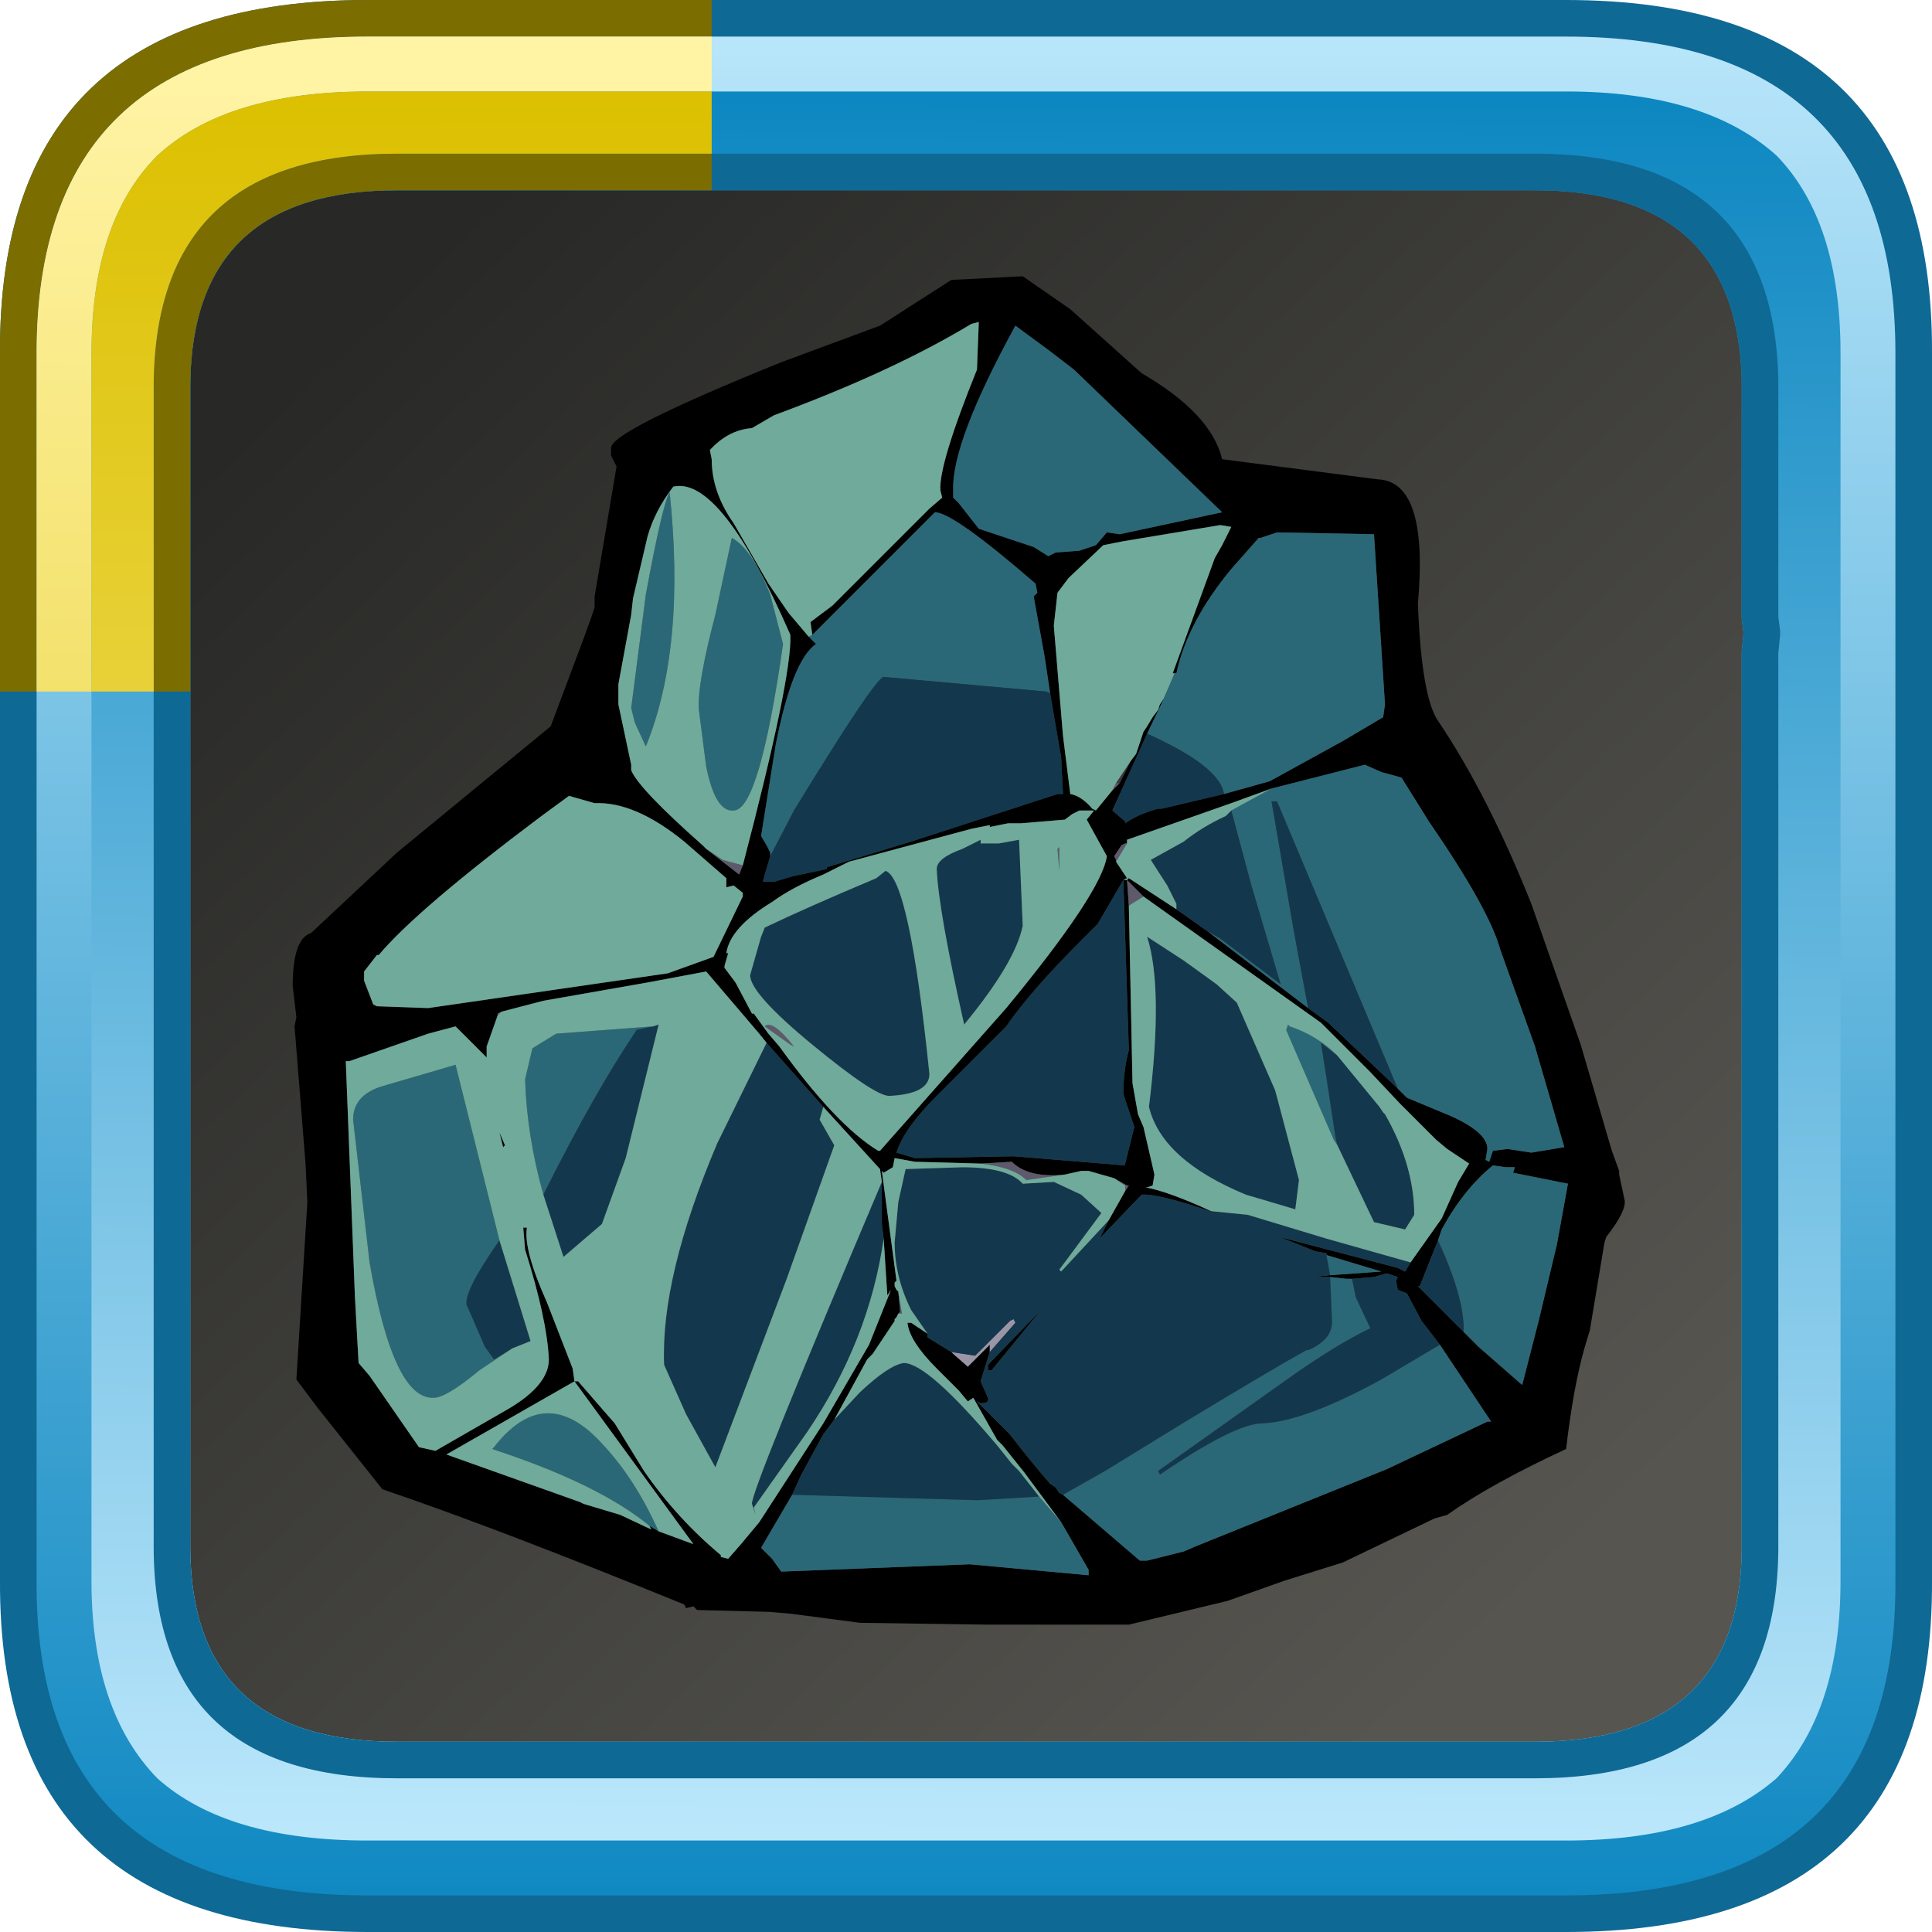 <?xml version="1.0" encoding="UTF-8" standalone="no"?>
<svg xmlns:ffdec="https://www.free-decompiler.com/flash" xmlns:xlink="http://www.w3.org/1999/xlink" ffdec:objectType="frame" height="52.8px" width="52.8px" xmlns="http://www.w3.org/2000/svg">
  <g transform="matrix(1.0, 0.0, 0.0, 1.0, 2.0, 2.0)">
    <use ffdec:characterId="627" height="44.0" transform="matrix(1.0, 0.0, 0.0, 1.0, 2.0, 2.0)" width="44.0" xlink:href="#sprite0"/>
    <use ffdec:characterId="898" height="37.1" transform="matrix(1.0, 0.0, 0.0, 1.0, 6.0, 5.3)" width="36.4" xlink:href="#sprite2"/>
    <use ffdec:characterId="879" height="52.8" transform="matrix(1.0, 0.0, 0.0, 1.0, -2.0, -2.0)" width="52.8" xlink:href="#sprite3"/>
  </g>
  <defs>
    <g id="sprite0" transform="matrix(1.0, 0.0, 0.0, 1.0, -2.0, -2.0)">
      <use ffdec:characterId="482" height="44.0" transform="matrix(1.0, 0.0, 0.0, 1.0, 2.0, 2.0)" width="44.0" xlink:href="#sprite1"/>
    </g>
    <g id="sprite1" transform="matrix(1.0, 0.0, 0.0, 1.0, -2.0, -2.0)">
      <use ffdec:characterId="481" height="44.0" transform="matrix(1.0, 0.0, 0.0, 1.0, 2.0, 2.0)" width="44.0" xlink:href="#shape0"/>
    </g>
    <g id="shape0" transform="matrix(1.0, 0.0, 0.0, 1.0, -2.0, -2.0)">
      <path d="M44.3 3.05 L44.45 3.2 44.6 3.3 45.3 4.15 45.25 4.0 45.45 4.5 Q46.0 5.75 46.0 7.5 L46.0 40.5 45.75 42.8 45.7 42.9 45.7 42.85 45.45 43.55 45.4 43.7 45.1 44.2 44.7 44.65 Q43.15 46.0 40.1 46.0 L7.9 46.0 Q5.65 46.0 4.2 45.3 L4.25 45.3 3.65 44.95 3.25 44.6 3.15 44.45 3.0 44.3 2.5 43.4 Q2.0 42.2 2.0 40.6 L2.0 40.5 2.0 7.5 Q2.0 6.55 2.15 5.75 L2.7 4.25 Q3.35 3.05 4.7 2.5 L4.65 2.5 5.0 2.4 5.15 2.35 5.3 2.3 5.9 2.15 6.85 2.05 6.95 2.05 7.8 2.0 7.9 2.0 18.3 2.0 18.6 2.0 40.1 2.0 40.45 2.0 41.6 2.1 41.75 2.1 41.95 2.2 43.05 2.45 Q43.7 2.65 44.2 3.0 L44.3 3.05" fill="url(#gradient0)" fill-rule="evenodd" stroke="none"/>
    </g>
    <linearGradient gradientTransform="matrix(-0.02, -0.021, 0.021, -0.02, 24.0, 24.0)" gradientUnits="userSpaceOnUse" id="gradient0" spreadMethod="pad" x1="-819.2" x2="819.2">
      <stop offset="0.0" stop-color="#565550"/>
      <stop offset="1.0" stop-color="#282826"/>
    </linearGradient>
    <g id="sprite2" transform="matrix(1.0, 0.0, 0.0, 1.0, -2.3, 4.6)">
      <use ffdec:characterId="897" height="37.1" transform="matrix(1.0, 0.0, 0.0, 1.0, 2.3, -4.6)" width="36.4" xlink:href="#shape1"/>
    </g>
    <g id="shape1" transform="matrix(1.0, 0.0, 0.0, 1.0, -2.3, 4.6)">
      <path d="M18.35 -3.0 L20.3 -4.25 22.25 -4.35 23.55 -3.45 25.5 -1.7 Q27.4 -0.6 27.7 0.65 L31.95 1.2 Q33.35 1.25 33.05 4.6 33.15 7.15 33.6 7.8 34.95 9.8 36.15 12.8 L37.5 16.65 38.35 19.55 38.55 20.1 38.55 20.2 38.7 20.9 Q38.75 21.2 38.2 21.9 L38.15 22.05 37.75 24.45 37.6 24.95 Q37.3 26.0 37.1 27.7 35.05 28.65 33.85 29.5 L33.5 29.6 31.0 30.8 29.4 31.3 27.85 31.85 25.15 32.5 21.4 32.5 21.25 32.5 17.8 32.45 15.9 32.2 15.3 32.15 13.35 32.1 13.25 32.0 13.05 32.05 13.0 31.95 Q7.85 29.85 4.75 28.8 L3.0 26.6 2.4 25.8 2.7 20.95 2.65 19.9 2.35 16.15 2.4 15.9 2.3 15.05 Q2.3 13.75 2.8 13.6 L5.15 11.4 9.35 7.95 10.25 5.55 10.45 5.0 10.55 4.7 10.55 4.65 10.55 4.4 11.15 0.85 11.0 0.55 11.0 0.35 Q10.95 -0.1 15.65 -2.0 L18.35 -3.0 M16.5 5.45 L16.45 5.1 17.05 4.65 19.7 2.0 20.05 1.7 20.0 1.5 Q19.95 0.8 21.0 -1.8 L21.05 -3.1 20.85 -3.05 Q18.7 -1.75 15.45 -0.55 L14.85 -0.2 Q14.2 -0.15 13.7 0.4 L13.75 0.65 Q13.75 1.55 14.35 2.4 L15.3 4.05 15.85 4.85 16.4 5.5 16.6 5.7 Q15.95 6.15 15.5 8.45 L15.1 10.95 15.25 11.2 15.35 11.4 15.35 11.5 15.2 12.0 15.15 12.2 15.4 12.2 15.45 12.2 15.95 12.05 16.9 11.85 16.9 11.8 19.2 11.1 23.2 9.8 23.35 9.8 23.3 8.8 23.0 7.05 22.85 6.05 22.55 4.4 22.65 4.3 22.6 4.05 Q20.35 2.1 19.85 2.1 L16.5 5.45 M23.0 -2.3 L22.05 -3.0 Q20.3 0.2 20.35 1.5 L20.35 1.7 20.5 1.85 21.05 2.55 22.55 3.05 22.95 3.3 23.15 3.2 23.8 3.15 24.25 3.0 24.55 2.65 24.9 2.7 27.7 2.1 23.65 -1.8 23.0 -2.3 M27.75 9.8 L29.0 9.45 31.0 8.35 32.1 7.7 32.15 7.35 31.85 2.7 29.2 2.65 28.75 2.8 28.7 2.8 27.95 3.65 Q26.75 5.1 26.45 6.5 L26.4 6.5 26.35 6.5 27.5 3.35 27.7 3.0 27.95 2.5 27.65 2.45 24.95 2.9 24.45 3.0 23.5 3.9 23.2 4.3 23.1 5.2 23.35 8.2 23.55 9.8 Q23.85 9.85 24.15 10.2 L24.25 10.25 24.7 9.7 24.9 9.5 25.2 8.9 25.35 8.7 25.55 8.1 25.65 7.95 25.8 7.7 25.95 7.5 26.0 7.35 26.1 7.2 26.25 6.9 25.65 8.15 24.7 10.25 25.05 10.55 25.05 10.6 Q25.4 10.35 25.95 10.2 L26.05 10.2 27.75 9.8 M32.5 17.85 L32.75 18.1 33.95 18.6 Q34.95 19.05 34.95 19.5 L34.9 19.8 35.0 19.85 35.1 19.55 35.5 19.5 36.15 19.6 37.05 19.45 36.25 16.7 35.3 14.05 Q35.0 12.95 33.35 10.55 L32.6 9.35 32.05 9.2 31.6 9.0 29.05 9.65 27.95 10.05 25.1 11.05 25.1 11.15 25.05 11.15 24.95 11.2 24.75 11.5 24.8 11.6 24.8 11.65 25.1 12.1 25.0 12.15 25.1 12.15 25.15 12.1 26.45 12.95 27.3 13.55 30.05 15.65 30.6 16.05 32.5 17.85 M21.85 10.6 L21.35 10.7 21.35 10.65 20.85 10.75 17.5 11.65 16.8 12.0 Q15.95 12.35 15.4 12.75 14.25 13.45 14.15 14.15 L14.2 14.15 14.1 14.5 14.1 14.55 14.4 14.95 14.85 15.8 14.9 15.8 15.3 16.35 15.6 16.7 Q17.15 18.85 18.3 19.55 L18.35 19.55 21.8 15.65 Q24.4 12.5 24.55 11.5 L24.0 10.5 24.2 10.25 23.8 10.25 23.6 10.35 23.4 10.5 22.2 10.6 21.85 10.6 M25.15 12.85 L25.25 17.7 25.4 18.55 25.55 18.9 25.85 20.2 25.8 20.5 25.65 20.55 25.6 20.55 Q26.2 20.65 27.4 21.2 L28.35 21.55 Q26.05 20.7 25.5 20.75 L24.35 21.95 24.6 21.45 25.05 20.65 25.15 20.5 25.1 20.5 24.75 20.3 24.05 20.1 23.85 20.1 23.4 20.2 Q22.4 20.3 21.95 19.85 L21.1 19.9 19.3 19.85 18.75 19.75 18.7 20.0 18.45 20.15 18.4 20.1 18.8 23.1 18.75 23.15 18.75 23.25 18.8 23.35 18.85 23.4 18.9 23.95 18.85 24.0 18.8 24.1 18.75 24.15 18.75 24.2 18.65 24.35 18.15 25.1 18.0 25.25 17.1 26.9 16.8 27.3 16.2 28.4 15.95 28.95 15.1 30.4 15.4 30.7 15.65 31.05 20.8 30.85 24.05 31.15 24.05 31.0 23.3 29.7 22.3 28.35 21.7 27.6 21.55 27.45 20.9 26.3 20.75 26.4 20.5 26.1 20.45 26.05 19.9 25.5 Q19.15 24.75 19.1 24.25 L19.2 24.25 19.65 24.55 19.65 24.65 20.3 25.05 20.35 25.1 20.75 25.45 20.8 25.4 21.35 24.85 21.35 25.05 21.1 25.85 21.3 26.3 Q21.35 26.45 21.1 26.45 L21.0 26.4 21.9 27.3 22.25 27.75 22.7 28.3 23.0 28.65 23.15 28.75 23.25 28.9 23.35 28.95 25.45 30.75 25.65 30.75 26.65 30.5 27.0 30.35 32.2 28.25 34.95 26.95 35.05 26.95 33.65 24.85 33.15 24.2 32.75 23.45 32.5 23.35 32.45 23.1 32.5 23.0 32.2 22.9 31.85 23.0 31.25 23.05 31.1 23.05 30.65 23.0 30.15 23.0 30.65 22.95 32.05 22.85 30.55 22.4 30.55 22.35 30.25 22.3 29.25 21.9 32.5 22.75 32.7 22.85 32.85 22.6 33.7 21.4 34.15 20.4 34.45 19.9 33.85 19.5 33.55 19.25 32.55 18.25 31.75 17.4 30.4 16.05 25.55 12.6 25.1 12.15 25.15 12.85 M25.15 16.8 L25.0 12.15 24.3 13.35 23.85 13.8 Q22.45 15.2 21.8 16.15 L19.9 18.05 Q19.0 18.95 18.8 19.6 L19.3 19.75 22.0 19.7 25.05 19.95 25.05 19.9 25.3 18.9 25.0 18.0 Q25.0 17.35 25.15 16.8 M34.3 24.5 L34.7 24.9 35.9 25.95 36.35 24.2 36.85 22.1 37.15 20.45 35.65 20.15 35.7 20.0 35.45 20.0 35.1 19.95 Q34.3 20.6 33.7 21.7 L33.6 22.0 33.1 23.25 33.05 23.25 34.3 24.5 M14.6 11.75 Q15.95 6.6 15.9 5.45 14.0 1.1 12.7 1.4 12.2 2.05 12.0 2.75 L11.6 4.45 11.55 4.9 11.2 6.8 11.2 7.0 11.2 7.35 11.55 9.0 11.55 9.15 Q11.75 9.65 13.5 11.2 L13.6 11.3 14.5 12.0 14.6 11.75 M13.0 11.1 Q11.65 10.0 10.55 10.05 L9.85 9.85 9.1 10.4 Q5.7 12.95 4.65 14.2 L4.6 14.2 4.25 14.65 4.25 14.9 4.5 15.55 4.6 15.6 6.0 15.65 12.55 14.7 13.8 14.25 14.6 12.6 14.6 12.5 14.35 12.3 14.15 12.35 14.15 12.1 13.0 11.1 M7.9 15.85 L7.6 16.7 7.6 17.0 6.75 16.15 6.0 16.35 3.85 17.1 3.75 17.1 4.0 23.55 4.1 25.35 4.4 25.7 5.75 27.65 6.2 27.75 8.2 26.6 Q9.3 25.95 9.3 25.25 9.25 24.15 8.65 22.25 L8.6 21.65 8.7 21.65 Q8.6 22.25 9.25 23.7 L9.95 25.5 10.0 25.85 10.1 25.85 11.1 27.0 11.9 28.3 Q12.8 29.6 14.0 30.6 L14.0 30.65 14.2 30.7 14.55 30.3 15.05 29.7 16.8 27.0 18.05 24.85 18.65 23.35 18.55 23.5 18.45 21.95 18.4 21.55 18.4 20.4 18.35 20.05 16.8 18.35 15.25 16.6 15.05 16.35 13.6 14.65 12.0 14.95 9.15 15.45 8.0 15.75 7.9 15.8 7.9 15.85 M8.05 19.45 L7.95 19.05 8.1 19.4 8.05 19.45 M12.3 29.95 L13.25 30.3 10.0 25.85 6.5 27.85 10.15 29.15 10.25 29.2 11.25 29.5 12.1 29.9 12.05 29.8 12.3 29.95 M21.3 25.55 L21.3 25.4 22.75 23.9 21.4 25.55 21.3 25.55" fill="#000000" fill-rule="evenodd" stroke="none"/>
      <path d="M24.7 9.7 L24.8 9.5 24.9 9.5 24.7 9.7 M23.25 11.25 L23.25 11.2 23.25 11.9 23.2 11.3 23.25 11.25 M25.1 11.15 L24.8 11.65 24.8 11.6 24.75 11.5 24.95 11.2 25.05 11.15 25.1 11.15 M25.15 12.85 L25.1 12.15 25.55 12.6 25.15 12.85 M18.85 24.0 L18.9 23.95 18.85 23.4 18.95 24.0 18.85 24.0 M21.1 19.9 L21.95 19.85 Q22.4 20.3 23.4 20.2 L22.35 20.35 Q22.0 20.0 21.1 19.9 M24.75 20.3 L25.1 20.5 25.15 20.5 25.05 20.65 25.05 20.5 24.75 20.3 M13.6 11.3 L14.05 11.6 14.6 11.75 14.5 12.0 13.6 11.3 M8.0 15.75 L7.9 15.85 7.9 15.8 8.0 15.75 M16.0 16.7 L15.9 16.65 15.2 16.15 Q15.4 15.95 16.0 16.7" fill="#5f596c" fill-rule="evenodd" stroke="none"/>
      <path d="M21.35 25.05 L21.35 24.85 20.8 25.4 20.75 25.45 20.35 25.1 20.3 25.05 20.95 25.15 21.9 24.2 22.0 24.15 22.05 24.25 21.35 25.05" fill="#9b95a8" fill-rule="evenodd" stroke="none"/>
      <path d="M24.8 9.5 L25.2 8.9 24.9 9.5 24.8 9.5" fill="#393641" fill-rule="evenodd" stroke="none"/>
      <path d="M16.4 5.5 L16.5 5.45 19.85 2.1 Q20.35 2.1 22.6 4.05 L22.65 4.3 22.55 4.4 22.85 6.05 23.0 7.05 22.9 7.0 18.45 6.6 Q18.2 6.65 16.0 10.25 L15.35 11.5 15.35 11.4 15.25 11.2 15.1 10.95 15.5 8.45 Q15.95 6.15 16.6 5.7 L16.4 5.5 M23.0 -2.3 L23.65 -1.8 27.7 2.1 24.9 2.7 24.55 2.65 24.25 3.0 23.8 3.15 23.15 3.2 22.95 3.3 22.55 3.05 21.05 2.55 20.5 1.85 20.35 1.7 20.35 1.5 Q20.3 0.2 22.05 -3.0 L23.0 -2.3 M26.4 6.5 L26.45 6.5 Q26.75 5.1 27.95 3.65 L28.7 2.8 28.75 2.8 29.2 2.65 31.85 2.7 32.15 7.35 32.1 7.7 31.0 8.35 29.0 9.45 27.75 9.8 Q27.65 9.05 25.65 8.15 L26.25 6.9 26.1 7.2 26.4 6.5 M29.05 9.65 L31.6 9.0 32.05 9.2 32.6 9.35 33.35 10.55 Q35.0 12.95 35.3 14.05 L36.25 16.7 37.05 19.45 36.15 19.6 35.5 19.5 35.1 19.55 35.0 19.85 34.9 19.8 34.95 19.5 Q34.95 19.05 33.95 18.6 L32.75 18.1 32.5 17.85 29.2 10.0 29.05 10.0 29.65 13.5 30.05 15.65 27.3 13.55 27.65 13.75 29.3 15.0 28.5 12.3 27.95 10.25 29.05 9.65 M30.85 19.4 L30.75 19.25 29.45 16.25 29.5 16.1 29.55 16.15 Q30.3 16.4 30.85 16.95 L30.4 16.6 30.55 17.55 30.8 19.2 30.85 19.4 M30.55 22.4 L32.05 22.85 30.65 22.95 30.55 22.4 M30.65 23.0 L31.1 23.05 31.25 23.05 31.35 23.55 31.75 24.4 Q30.8 24.85 29.4 25.85 L25.95 28.3 26.0 28.4 Q28.05 27.0 28.8 27.0 29.95 26.95 32.05 25.8 L33.65 24.85 35.05 26.95 34.95 26.95 32.2 28.25 27.0 30.35 26.65 30.5 25.65 30.75 25.45 30.75 23.35 28.95 24.5 28.3 26.7 26.95 Q29.1 25.5 30.0 25.0 L30.05 25.0 Q30.75 24.7 30.7 24.15 L30.65 23.0 M23.3 29.7 L24.05 31.0 24.05 31.15 20.8 30.85 15.65 31.05 15.4 30.7 15.1 30.4 15.95 28.95 21.0 29.1 22.7 29.0 23.3 29.7 M33.6 22.0 L33.7 21.7 Q34.3 20.6 35.1 19.95 L35.45 20.0 35.7 20.0 35.65 20.15 37.15 20.45 36.85 22.1 36.35 24.2 35.9 25.95 34.7 24.9 34.3 24.5 34.3 24.3 Q34.25 23.4 33.6 22.0 M15.35 4.35 L15.7 5.7 Q15.05 10.25 14.35 10.25 13.85 10.3 13.6 9.05 L13.4 7.5 Q13.35 6.8 13.85 4.9 L14.3 2.8 Q14.85 3.1 15.35 4.35 M11.95 4.35 Q12.4 1.9 12.6 1.55 13.05 5.8 11.95 8.5 L11.65 7.85 11.55 7.45 11.95 4.35 M9.15 20.75 Q8.7 19.15 8.65 17.6 L8.85 16.75 9.5 16.35 12.15 16.15 11.7 16.25 Q10.55 17.95 9.15 20.75 M8.3 24.95 L7.4 25.55 Q6.5 26.3 6.15 26.3 5.05 26.35 4.4 22.6 L3.95 18.7 Q3.95 18.05 4.7 17.8 L6.75 17.2 7.95 22.0 Q7.0 23.35 7.05 23.75 L7.55 24.9 7.8 25.25 8.3 24.95 M12.05 29.8 Q10.65 28.65 7.75 27.7 L7.8 27.65 Q9.2 25.85 10.75 27.55 11.65 28.5 12.3 29.95 L12.05 29.8" fill="#2a6877" fill-rule="evenodd" stroke="none"/>
      <path d="M23.0 7.05 L23.3 8.8 23.35 9.8 23.2 9.8 19.2 11.1 16.9 11.8 16.9 11.85 15.95 12.05 15.45 12.2 15.4 12.2 15.15 12.2 15.2 12.0 15.35 11.5 16.0 10.25 Q18.2 6.65 18.45 6.6 L22.9 7.0 23.0 7.05 M25.65 8.15 Q27.65 9.05 27.75 9.8 L26.05 10.2 25.95 10.2 Q25.4 10.35 25.05 10.6 L25.05 10.55 24.7 10.25 25.65 8.15 M27.95 10.25 L28.5 12.3 29.3 15.0 27.65 13.75 27.3 13.55 26.45 12.95 26.45 12.8 26.2 12.3 25.75 11.6 26.65 11.1 Q27.15 10.7 27.8 10.4 L27.95 10.25 M30.05 15.65 L29.65 13.5 29.05 10.0 29.2 10.0 32.5 17.85 30.6 16.05 30.05 15.65 M21.1 11.05 L21.1 11.15 21.6 11.15 22.15 11.05 22.25 13.4 Q22.05 14.4 20.65 16.1 19.95 13.0 19.9 11.85 19.9 11.55 20.6 11.3 L21.1 11.05 M26.65 14.35 L27.55 15.0 28.1 15.5 29.15 17.9 29.8 20.35 29.7 21.15 28.35 20.75 Q26.05 19.8 25.7 18.35 26.1 15.1 25.65 13.7 L26.65 14.35 M30.85 19.4 L30.8 19.2 30.55 17.55 30.4 16.6 30.85 16.95 32.0 18.35 32.1 18.5 32.15 18.55 Q32.95 19.95 32.95 21.3 L32.7 21.7 31.85 21.5 30.85 19.4 M32.85 22.6 L32.7 22.85 32.5 22.75 29.25 21.9 30.25 22.3 30.55 22.35 30.55 22.4 30.65 22.95 30.15 23.0 30.65 23.0 30.7 24.15 Q30.75 24.7 30.05 25.0 L30.0 25.0 Q29.1 25.5 26.7 26.95 L24.5 28.3 23.35 28.95 23.25 28.9 23.15 28.75 23.0 28.65 22.7 28.3 22.25 27.75 21.9 27.3 21.0 26.4 21.1 26.45 Q21.35 26.45 21.3 26.3 L21.1 25.85 21.35 25.05 22.05 24.25 22.0 24.15 21.9 24.2 20.95 25.15 20.3 25.05 19.65 24.65 19.65 24.55 19.2 23.9 Q18.75 23.0 18.75 22.05 L18.85 20.95 19.05 20.05 20.6 20.0 Q21.85 20.0 22.25 20.45 L23.1 20.4 23.85 20.75 24.4 21.25 23.25 22.8 23.3 22.85 24.6 21.45 24.35 21.95 25.5 20.75 Q26.05 20.7 28.35 21.55 L27.4 21.2 28.4 21.3 30.55 21.95 32.85 22.6 M31.25 23.05 L31.85 23.0 32.2 22.9 32.5 23.0 32.45 23.1 32.5 23.35 32.75 23.45 33.15 24.2 33.65 24.85 32.05 25.8 Q29.95 26.95 28.8 27.0 28.05 27.0 26.0 28.4 L25.95 28.3 29.4 25.85 Q30.8 24.85 31.75 24.4 L31.35 23.55 31.25 23.05 M15.95 28.95 L16.2 28.4 16.8 27.3 17.1 26.9 17.8 26.15 Q18.6 25.4 19.0 25.35 19.65 25.35 21.55 27.6 L21.95 28.1 22.15 28.3 22.7 29.0 21.0 29.1 15.95 28.95 M25.15 16.8 Q25.0 17.35 25.0 18.0 L25.3 18.9 25.05 19.9 25.05 19.95 22.0 19.7 19.3 19.75 18.8 19.6 Q19.0 18.95 19.9 18.05 L21.8 16.15 Q22.45 15.2 23.85 13.8 L24.3 13.35 25.0 12.15 25.15 16.8 M33.6 22.0 Q34.25 23.4 34.3 24.3 L34.3 24.5 33.05 23.25 33.1 23.25 33.6 22.0 M18.25 12.1 L18.5 11.9 Q19.15 12.1 19.7 17.45 19.7 18.0 18.6 18.05 18.2 18.05 16.5 16.65 14.8 15.25 14.8 14.75 L15.1 13.7 15.2 13.45 Q16.35 12.9 18.25 12.1 M18.45 21.95 Q18.05 24.75 16.35 27.25 L14.9 29.3 14.95 29.5 14.85 29.2 Q14.8 28.9 18.4 20.4 L18.4 21.55 18.45 21.95 M16.8 18.35 L16.7 18.7 17.1 19.4 15.8 23.05 13.85 28.2 13.05 26.75 12.45 25.4 Q12.35 23.0 13.9 19.35 L15.25 16.6 16.8 18.35 M9.15 20.75 Q10.55 17.95 11.7 16.25 L12.15 16.15 12.3 16.1 11.4 19.75 10.75 21.55 9.7 22.45 9.15 20.75 M8.3 24.95 L7.8 25.25 7.55 24.9 7.05 23.75 Q7.0 23.35 7.95 22.0 L8.8 24.75 8.3 24.95 M21.3 25.55 L21.4 25.55 22.75 23.9 21.3 25.4 21.3 25.55" fill="#13384d" fill-rule="evenodd" stroke="none"/>
      <path d="M16.4 5.5 L15.85 4.85 15.3 4.05 14.35 2.4 Q13.75 1.55 13.75 0.65 L13.7 0.4 Q14.2 -0.15 14.85 -0.2 L15.45 -0.55 Q18.7 -1.75 20.85 -3.05 L21.05 -3.1 21.0 -1.8 Q19.95 0.8 20.0 1.5 L20.05 1.7 19.7 2.0 17.05 4.65 16.45 5.1 16.5 5.45 16.4 5.5 M26.4 6.5 L26.1 7.2 26.0 7.35 25.95 7.5 25.8 7.7 25.65 7.95 25.55 8.1 25.35 8.7 25.2 8.9 24.8 9.5 24.7 9.7 24.25 10.25 24.15 10.2 Q23.85 9.85 23.55 9.8 L23.35 8.2 23.1 5.2 23.2 4.3 23.5 3.9 24.45 3.0 24.95 2.9 27.65 2.45 27.95 2.5 27.7 3.0 27.5 3.35 26.35 6.5 26.4 6.5 M29.05 9.65 L27.95 10.25 27.8 10.4 Q27.15 10.7 26.65 11.1 L25.75 11.6 26.2 12.3 26.45 12.8 26.45 12.95 25.15 12.1 25.1 12.15 25.0 12.15 25.1 12.1 24.8 11.65 25.1 11.15 25.1 11.05 27.95 10.05 29.05 9.65 M21.85 10.6 L22.2 10.6 23.4 10.5 23.6 10.35 23.8 10.25 24.2 10.25 24.0 10.5 24.55 11.5 Q24.4 12.5 21.8 15.65 L18.35 19.55 18.3 19.55 Q17.15 18.85 15.6 16.7 L15.3 16.35 14.9 15.8 14.85 15.8 14.4 14.95 14.1 14.55 14.1 14.5 14.2 14.15 14.15 14.15 Q14.25 13.45 15.4 12.75 15.95 12.35 16.8 12.0 L17.5 11.65 20.85 10.75 21.35 10.65 21.35 10.7 21.85 10.6 M21.1 11.05 L20.6 11.3 Q19.9 11.55 19.9 11.85 19.95 13.0 20.65 16.1 22.05 14.4 22.25 13.4 L22.15 11.05 21.6 11.15 21.1 11.15 21.1 11.05 M23.25 11.25 L23.2 11.3 23.25 11.9 23.25 11.2 23.25 11.25 M26.65 14.35 L25.65 13.7 Q26.1 15.1 25.7 18.35 26.05 19.8 28.35 20.75 L29.7 21.15 29.8 20.35 29.15 17.9 28.1 15.5 27.55 15.0 26.65 14.35 M30.85 16.95 Q30.3 16.4 29.55 16.15 L29.5 16.1 29.45 16.25 30.75 19.25 30.85 19.4 31.85 21.5 32.7 21.7 32.95 21.3 Q32.95 19.95 32.15 18.55 L32.1 18.5 32.0 18.35 30.85 16.95 M27.4 21.2 Q26.2 20.65 25.6 20.55 L25.65 20.55 25.8 20.5 25.85 20.2 25.55 18.9 25.4 18.55 25.25 17.7 25.15 12.85 25.55 12.6 30.4 16.05 31.75 17.4 32.55 18.25 33.55 19.25 33.85 19.5 34.45 19.9 34.15 20.4 33.7 21.4 32.85 22.6 30.55 21.95 28.4 21.3 27.4 21.2 M19.65 24.55 L19.2 24.25 19.1 24.25 Q19.15 24.75 19.9 25.5 L20.45 26.05 20.5 26.1 20.75 26.4 20.9 26.3 21.55 27.45 21.7 27.6 22.3 28.35 23.3 29.7 22.7 29.0 22.15 28.3 21.95 28.1 21.55 27.6 Q19.65 25.35 19.0 25.35 18.6 25.4 17.8 26.15 L17.1 26.9 18.0 25.25 18.15 25.1 18.65 24.35 18.75 24.2 18.75 24.15 18.8 24.1 18.85 24.0 18.95 24.0 18.85 23.4 18.8 23.35 18.75 23.25 18.75 23.15 18.8 23.1 18.4 20.1 18.45 20.15 18.7 20.0 18.75 19.75 19.3 19.85 21.1 19.9 Q22.0 20.0 22.35 20.35 L23.4 20.2 23.85 20.1 24.05 20.1 24.75 20.3 25.05 20.5 25.05 20.65 24.6 21.45 23.3 22.85 23.25 22.8 24.4 21.25 23.85 20.75 23.1 20.4 22.25 20.45 Q21.85 20.0 20.6 20.0 L19.05 20.05 18.85 20.95 18.75 22.05 Q18.75 23.0 19.2 23.9 L19.65 24.55 M15.35 4.35 Q14.85 3.1 14.3 2.8 L13.85 4.9 Q13.35 6.8 13.4 7.5 L13.6 9.05 Q13.85 10.3 14.35 10.25 15.05 10.25 15.7 5.7 L15.35 4.35 M13.6 11.3 L13.5 11.2 Q11.75 9.65 11.55 9.15 L11.55 9.0 11.2 7.35 11.2 7.0 11.2 6.8 11.55 4.9 11.6 4.45 12.0 2.75 Q12.2 2.05 12.7 1.4 14.0 1.1 15.9 5.45 15.95 6.6 14.6 11.75 L14.05 11.6 13.6 11.3 M11.95 4.35 L11.55 7.45 11.65 7.85 11.95 8.5 Q13.05 5.8 12.6 1.55 12.4 1.9 11.95 4.35 M13.0 11.1 L14.15 12.1 14.15 12.35 14.35 12.3 14.6 12.5 14.6 12.6 13.8 14.25 12.55 14.7 6.0 15.65 4.6 15.6 4.5 15.55 4.25 14.9 4.25 14.65 4.6 14.2 4.65 14.2 Q5.7 12.95 9.1 10.4 L9.85 9.85 10.55 10.05 Q11.65 10.0 13.0 11.1 M18.25 12.1 Q16.35 12.9 15.2 13.45 L15.1 13.7 14.8 14.75 Q14.8 15.25 16.5 16.65 18.2 18.05 18.6 18.05 19.7 18.0 19.7 17.45 19.15 12.1 18.5 11.9 L18.25 12.1 M18.45 21.95 L18.55 23.5 18.65 23.35 18.05 24.85 16.8 27.0 15.05 29.7 14.55 30.3 14.2 30.7 14.0 30.65 14.0 30.6 Q12.8 29.6 11.9 28.3 L11.1 27.0 10.1 25.85 10.0 25.85 9.95 25.5 9.25 23.7 Q8.6 22.25 8.7 21.65 L8.6 21.65 8.65 22.25 Q9.25 24.15 9.3 25.25 9.3 25.95 8.2 26.6 L6.2 27.75 5.75 27.65 4.4 25.7 4.1 25.35 4.0 23.55 3.75 17.1 3.85 17.1 6.0 16.35 6.75 16.15 7.6 17.0 7.6 16.7 7.9 15.85 8.0 15.75 9.15 15.45 12.0 14.95 13.6 14.65 15.05 16.35 15.25 16.6 13.9 19.35 Q12.35 23.0 12.45 25.4 L13.05 26.75 13.85 28.2 15.8 23.05 17.1 19.4 16.7 18.7 16.8 18.35 18.35 20.05 18.4 20.4 Q14.8 28.9 14.85 29.2 L14.95 29.5 14.9 29.3 16.35 27.25 Q18.05 24.75 18.45 21.95 M12.15 16.15 L9.5 16.35 8.85 16.75 8.65 17.6 Q8.7 19.15 9.15 20.75 L9.7 22.45 10.75 21.55 11.4 19.75 12.3 16.1 12.15 16.15 M7.95 22.0 L6.75 17.2 4.7 17.8 Q3.95 18.05 3.95 18.7 L4.4 22.6 Q5.05 26.35 6.15 26.3 6.5 26.3 7.4 25.55 L8.3 24.95 8.8 24.75 7.95 22.0 M8.05 19.45 L8.1 19.4 7.95 19.05 8.05 19.45 M16.0 16.7 Q15.4 15.95 15.2 16.15 L15.9 16.65 16.0 16.7 M12.05 29.8 L12.1 29.9 11.25 29.5 10.25 29.2 10.15 29.15 6.5 27.85 10.0 25.85 13.25 30.3 12.3 29.95 Q11.65 28.5 10.75 27.55 9.2 25.85 7.8 27.65 L7.75 27.7 Q10.65 28.65 12.05 29.8" fill="#6faa9b" fill-rule="evenodd" stroke="none"/>
    </g>
    <g id="sprite3" transform="matrix(1.0, 0.0, 0.0, 1.0, 2.0, 2.0)">
      <use ffdec:characterId="660" height="52.8" transform="matrix(1.0, 0.0, 0.0, 1.0, -2.0, -2.0)" width="52.8" xlink:href="#shape2"/>
      <filter id="filter0">
        <feColorMatrix in="SourceGraphic" result="filterResult0" type="matrix" values="-1.904 3.274 -0.369 0.0 -0.231 0.518 0.048 0.434 0.0 -0.231 1.135 2.326 -2.46 0.0 -0.231 0.0 0.0 0.0 1.0 0.0"/>
      </filter>
      <use ffdec:characterId="616" filter="url(#filter0)" height="18.9" transform="matrix(1.0, 0.0, 0.0, 1.0, -2.0, -2.0)" width="19.45" xlink:href="#sprite4"/>
    </g>
    <g id="shape2" transform="matrix(1.0, 0.0, 0.0, 1.0, 2.0, 2.0)">
      <path d="M40.8 -2.0 Q50.85 -2.0 50.8 7.65 L50.8 41.2 Q50.85 50.8 40.8 50.8 L8.05 50.8 Q-2.05 50.8 -2.0 41.2 L-2.0 7.65 Q-2.05 -2.0 8.05 -2.0 L40.8 -2.0 M45.6 15.95 L45.6 15.8 45.65 15.3 45.6 14.9 45.6 14.7 45.6 8.35 Q45.45 3.2 39.95 3.2 L8.85 3.2 Q3.25 3.2 3.2 8.5 L3.2 40.35 Q3.25 45.6 8.85 45.6 L39.95 45.6 Q45.55 45.6 45.6 40.35 L45.6 15.95" fill="#0f6995" fill-rule="evenodd" stroke="none"/>
      <path d="M40.8 -1.0 Q49.8 -1.0 49.8 7.65 L49.8 41.2 Q49.85 49.8 40.8 49.8 L8.05 49.8 Q-1.05 49.8 -1.0 41.2 L-1.0 7.65 Q-1.0 -1.0 8.05 -1.0 L40.8 -1.0 M46.6 15.9 L46.65 15.3 46.6 14.8 46.6 14.7 46.6 8.4 Q46.5 2.2 39.95 2.2 L8.85 2.2 Q2.2 2.2 2.2 8.5 L2.2 40.35 Q2.25 46.6 8.85 46.6 L39.95 46.6 Q46.55 46.6 46.6 40.35 L46.6 15.9" fill="url(#gradient1)" fill-rule="evenodd" stroke="none"/>
      <path d="M48.3 7.65 L48.3 41.2 Q48.3 44.75 46.55 46.6 44.6 48.3 40.8 48.3 L8.05 48.3 Q4.2 48.3 2.3 46.6 0.5 44.75 0.5 41.2 L0.5 7.65 Q0.5 4.05 2.3 2.25 4.2 0.5 8.05 0.5 L40.8 0.5 Q44.6 0.5 46.55 2.25 48.3 4.05 48.3 7.65 M45.65 15.3 L45.6 14.9 45.6 14.7 45.6 8.35 Q45.45 3.2 39.95 3.2 L8.85 3.2 Q3.25 3.2 3.2 8.5 L3.2 40.35 Q3.25 45.6 8.85 45.6 L39.95 45.6 Q45.55 45.6 45.6 40.35 L45.6 15.95 45.6 15.8 45.65 15.3" fill="url(#gradient2)" fill-rule="evenodd" stroke="none"/>
      <path d="M46.65 15.35 L46.6 15.85 46.6 15.95 46.6 40.35 Q46.55 46.6 39.95 46.6 L8.85 46.6 Q2.25 46.6 2.2 40.35 L2.2 8.5 Q2.25 2.2 8.85 2.2 L39.95 2.2 Q46.45 2.2 46.6 8.35 L46.6 14.75 46.6 14.85 46.65 15.25 46.65 15.35 M45.6 14.7 L45.6 8.35 Q45.45 3.2 39.95 3.2 L8.85 3.2 Q3.25 3.2 3.2 8.5 L3.2 40.35 Q3.25 45.6 8.85 45.6 L39.95 45.6 Q45.55 45.6 45.6 40.35 L45.6 15.95 45.6 15.8 45.65 15.3 45.6 14.9 45.6 14.7" fill="#0f6995" fill-rule="evenodd" stroke="none"/>
    </g>
    <linearGradient gradientTransform="matrix(0.0, -0.032, 1.0, -3.0E-4, -0.9, 24.4)" gradientUnits="userSpaceOnUse" id="gradient1" spreadMethod="pad" x1="-819.2" x2="819.2">
      <stop offset="0.0" stop-color="#0d87c1"/>
      <stop offset="1.0" stop-color="#bbe7fb"/>
    </linearGradient>
    <linearGradient gradientTransform="matrix(-2.0E-4, 0.029, -0.031, -2.0E-4, 24.4, 24.4)" gradientUnits="userSpaceOnUse" id="gradient2" spreadMethod="pad" x1="-819.2" x2="819.2">
      <stop offset="0.0" stop-color="#0d87c1"/>
      <stop offset="1.0" stop-color="#bbe7fb"/>
    </linearGradient>
    <g id="sprite4" transform="matrix(1.0, 0.0, 0.0, 1.0, 0.0, 0.0)">
      <use ffdec:characterId="615" height="18.9" transform="matrix(1.0, 0.0, 0.0, 1.0, 0.0, 0.0)" width="19.45" xlink:href="#shape3"/>
    </g>
    <g id="shape3" transform="matrix(1.0, 0.0, 0.0, 1.0, 0.0, 0.0)">
      <path d="M1.0 18.9 L0.0 18.9 0.0 9.65 Q-0.05 0.0 10.05 0.0 L19.45 0.0 19.45 1.0 10.05 1.0 Q1.0 1.0 1.0 9.65 L1.0 18.9 M19.45 4.2 L19.45 5.2 10.85 5.2 Q5.25 5.2 5.2 10.5 L5.2 18.9 4.2 18.9 4.2 10.5 Q4.25 4.2 10.85 4.2 L19.45 4.2" fill="#7c6d01" fill-rule="evenodd" stroke="none"/>
      <path d="M19.45 1.0 L19.45 2.5 10.05 2.5 Q6.2 2.5 4.3 4.25 2.5 6.05 2.5 9.65 L2.5 18.9 1.0 18.9 1.0 9.65 Q1.0 1.0 10.05 1.0 L19.45 1.0" fill="url(#gradient3)" fill-rule="evenodd" stroke="none"/>
      <path d="M19.45 2.5 L19.45 4.2 10.85 4.2 Q4.25 4.2 4.2 10.5 L4.2 18.9 2.5 18.9 2.5 9.65 Q2.5 6.05 4.3 4.25 6.2 2.5 10.05 2.5 L19.45 2.5" fill="url(#gradient4)" fill-rule="evenodd" stroke="none"/>
    </g>
    <linearGradient gradientTransform="matrix(1.0E-4, -0.029, 0.031, 2.0E-4, 26.4, 26.4)" gradientUnits="userSpaceOnUse" id="gradient3" spreadMethod="pad" x1="-819.2" x2="819.2">
      <stop offset="0.0" stop-color="#dcc001"/>
      <stop offset="1.0" stop-color="#fff3a4"/>
    </linearGradient>
    <linearGradient gradientTransform="matrix(1.0E-4, 0.029, -0.031, 1.0E-4, 26.4, 26.4)" gradientUnits="userSpaceOnUse" id="gradient4" spreadMethod="pad" x1="-819.2" x2="819.2">
      <stop offset="0.0" stop-color="#dcc001"/>
      <stop offset="1.0" stop-color="#fff3a4"/>
    </linearGradient>
  </defs>
</svg>
